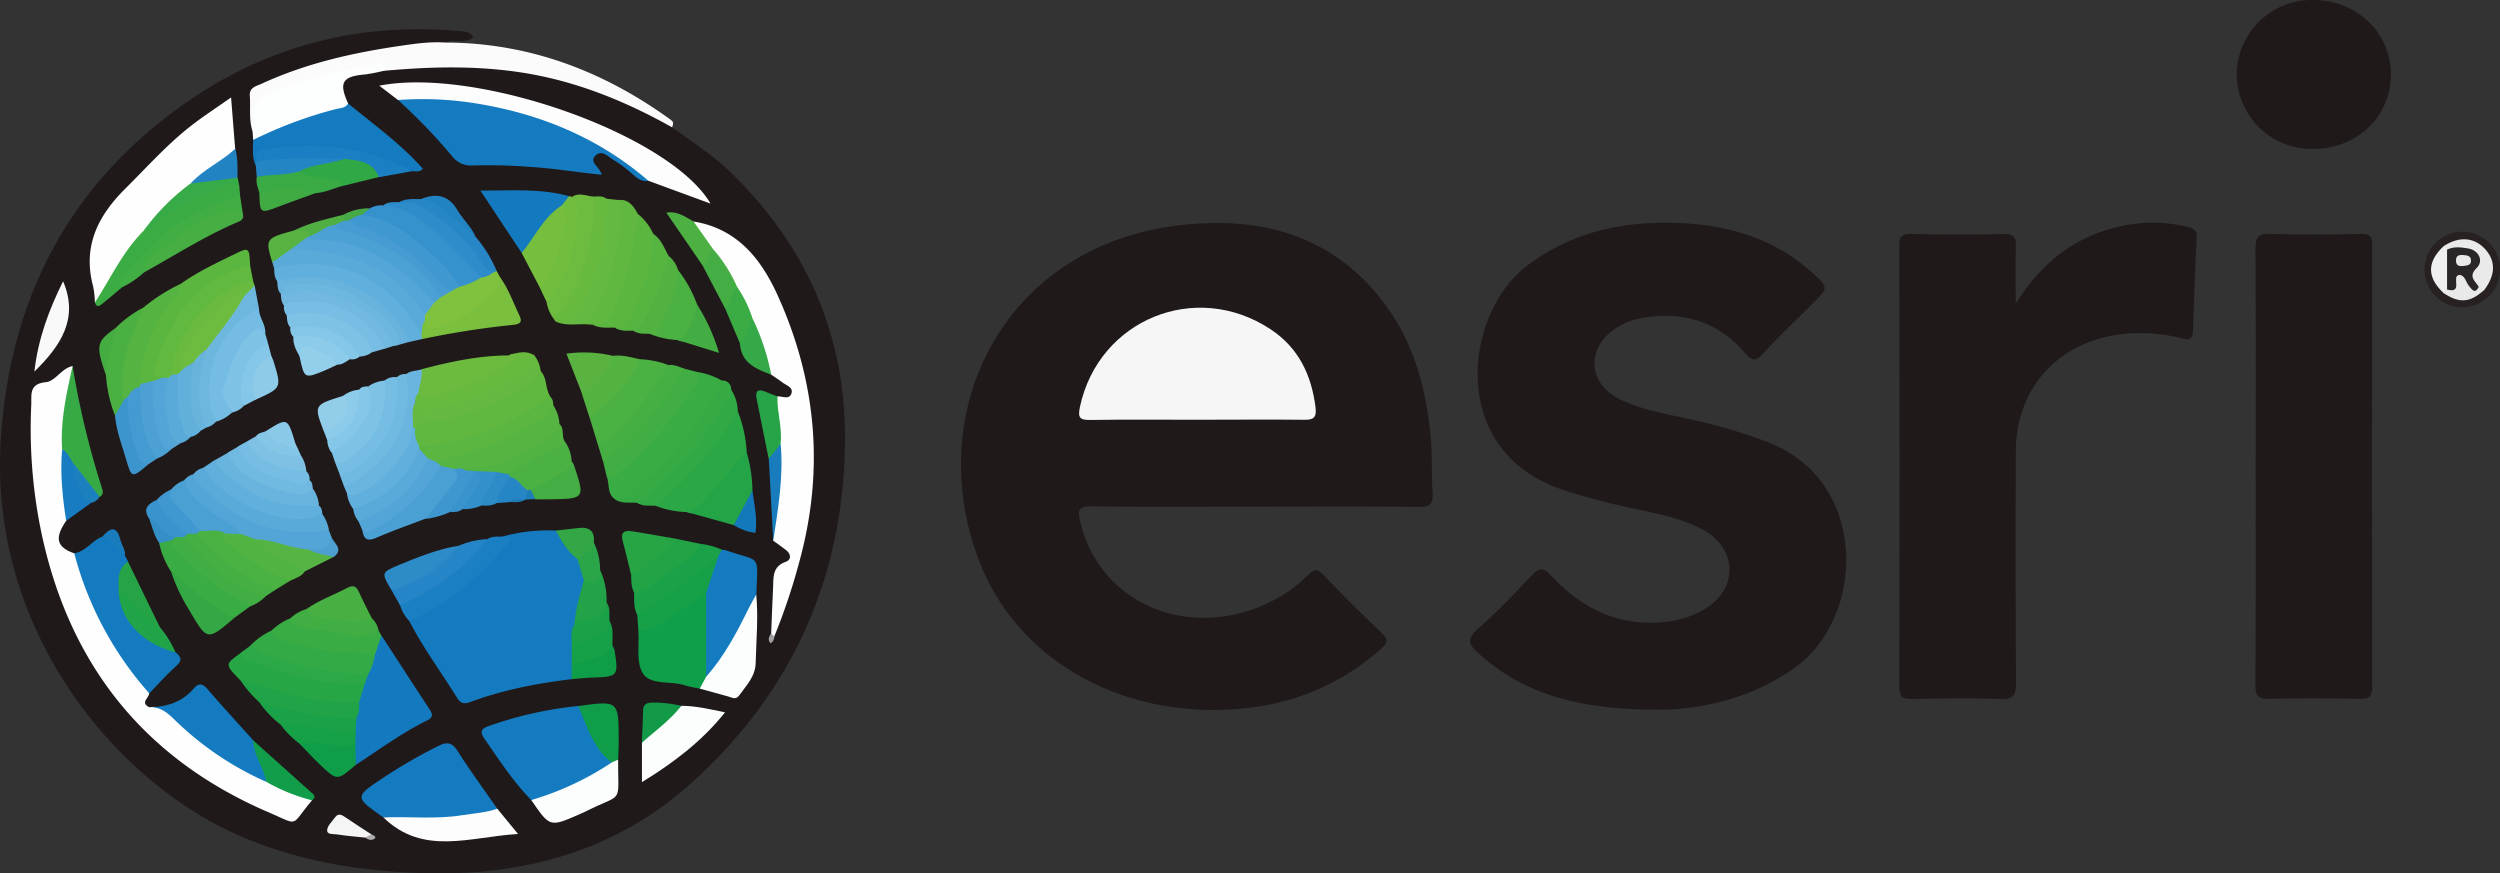 <svg xmlns="http://www.w3.org/2000/svg" viewBox="0 0 799.95 279.45"><rect x="0" y="0" width="799.95" height="279.45" fill="#333333" stroke="none"/><defs><style>.cls-1{fill:#1f191a;}.cls-2{fill:#fbfbfb;}.cls-3{fill:#272122;}.cls-4{fill:#147bc0;}.cls-5{fill:#fefefe;}.cls-6{fill:#fdfdfd;}.cls-7{fill:#147ac0;}.cls-8{fill:#0f9e49;}.cls-9{fill:#157bc0;}.cls-10{fill:#fdfefe;}.cls-11{fill:#3aac44;}.cls-12{fill:#60b840;}.cls-13{fill:#2ba746;}.cls-14{fill:#fcfdfd;}.cls-15{fill:#147abf;}.cls-16{fill:#27a646;}.cls-17{fill:#5bb640;}.cls-18{fill:#3bac44;}.cls-19{fill:#4ab142;}.cls-20{fill:#41ae44;}.cls-21{fill:#33aa45;}.cls-22{fill:#3692cc;}.cls-23{fill:#55b442;}.cls-24{fill:#52a5d6;}.cls-25{fill:#59aad9;}.cls-26{fill:#62b940;}.cls-27{fill:#1a7fc3;}.cls-28{fill:#61afdc;}.cls-29{fill:#6dbb3e;}.cls-30{fill:#23a446;}.cls-31{fill:#35aa45;}.cls-32{fill:#5ab641;}.cls-33{fill:#38aa45;}.cls-34{fill:#74bce3;}.cls-35{fill:#64b940;}.cls-36{fill:#7abf3d;}.cls-37{fill:#54b341;}.cls-38{fill:#65b940;}.cls-39{fill:#80c13d;}.cls-40{fill:#6dbb3f;}.cls-41{fill:#1b80c3;}.cls-42{fill:#31a945;}.cls-43{fill:#76be3e;}.cls-44{fill:#16a048;}.cls-45{fill:#4ba0d3;}.cls-46{fill:#1ba248;}.cls-47{fill:#68ba3f;}.cls-48{fill:#6ab5df;}.cls-49{fill:#46af43;}.cls-50{fill:#21a447;}.cls-51{fill:#0f9d49;}.cls-52{fill:#6db7df;}.cls-53{fill:#2585c6;}.cls-54{fill:#4ab143;}.cls-55{fill:#4bb042;}.cls-56{fill:#53b341;}.cls-57{fill:#4bb142;}.cls-58{fill:#2d8cc9;}.cls-59{fill:#46ae42;}.cls-60{fill:#48af42;}.cls-61{fill:#2da846;}.cls-62{fill:#21a346;}.cls-63{fill:#69b4df;}.cls-64{fill:#71bd3e;}.cls-65{fill:#70b9e1;}.cls-66{fill:#50b342;}.cls-67{fill:#76bde3;}.cls-68{fill:#56b441;}.cls-69{fill:#7ec2e6;}.cls-70{fill:#27a545;}.cls-71{fill:#33a844;}.cls-72{fill:#f9f9f9;}.cls-73{fill:#2d8bc8;}.cls-74{fill:#51b241;}.cls-75{fill:#4a9fd3;}.cls-76{fill:#77bde4;}.cls-77{fill:#31a846;}.cls-78{fill:#5ab340;}.cls-79{fill:#3aaa45;}.cls-80{fill:#71b9e1;}.cls-81{fill:#5aaad9;}.cls-82{fill:#68b3de;}.cls-83{fill:#119d4a;}.cls-84{fill:#69ba3f;}.cls-85{fill:#21a348;}.cls-86{fill:#6cb7e0;}.cls-87{fill:#27a448;}.cls-88{fill:#44ad43;}.cls-89{fill:#22a347;}.cls-90{fill:#449bd1;}.cls-91{fill:#37ab48;}.cls-92{fill:#2786c5;}.cls-93{fill:#56b444;}.cls-94{fill:#4ca0d4;}.cls-95{fill:#177cc1;}.cls-96{fill:#4db043;}.cls-97{fill:#44ae44;}.cls-98{fill:#61afdb;}.cls-99{fill:#3c95cc;}.cls-100{fill:#2485c4;}.cls-101{fill:#26a346;}.cls-102{fill:#109d48;}.cls-103{fill:#35a947;}.cls-104{fill:#129a49;}.cls-105{fill:#3bab44;}.cls-106{fill:#8dcbe8;}.cls-107{fill:#85c7e9;}.cls-108{fill:#43ac42;}.cls-109{fill:#33a745;}.cls-110{fill:#3f97cf;}.cls-111{fill:#7ec1e5;}.cls-112{fill:#2183c2;}.cls-113{fill:#85c7e8;}.cls-114{fill:#92ceea;}.cls-115{fill:#40ab43;}.cls-116{fill:#197cbd;}.cls-117{fill:#8ccbea;}.cls-118{fill:#93cfeb;}.cls-119{fill:#4098d0;}.cls-120{fill:#68b3dc;}.cls-121{fill:#58b342;}.cls-122{fill:#3993cc;}.cls-123{fill:#f5f5f5;}.cls-124{fill:#2aa548;}.cls-125{fill:#1479ba;}.cls-126{fill:#3390cb;}.cls-127{fill:#8ac9e7;}.cls-128{fill:#2585c5;}.cls-129{fill:#2283c3;}.cls-130{fill:#85c6e7;}.cls-131{fill:#2d8bc7;}.cls-132{fill:#1c80bf;}.cls-133{fill:#50ae42;}.cls-134{fill:#45ac42;}.cls-135{fill:#348fc7;}.cls-136{fill:#4c9fcf;}.cls-137{fill:#47a846;}.cls-138{fill:#1e7db7;}.cls-139{fill:#a3a0a1;}.cls-140{fill:#adabab;}.cls-141{fill:#f6f6f6;}.cls-142{fill:#eaeaea;}.cls-143{fill:#f0efef;}.cls-144{fill:#e9e9e9;}.cls-145{fill:#3f98d0;}.cls-146{fill:#53a6d7;}.cls-147{fill:#4ca1d4;}.cls-148{fill:#469cd2;}.cls-149{fill:#6ebc3f;}.cls-150{fill:#2a2526;}</style></defs><title>esri</title><g id="Layer_2" data-name="Layer 2"><g id="Layer_1-2" data-name="Layer 1"><path class="cls-1" d="M215.07,40.75c6.19,4.49,12.66,8.6,18.2,13.91,24.45,23.42,37.3,52.22,37.12,85.94-.23,43.65-16.75,80.85-49.27,110.05-23,20.7-51.24,29.14-81.89,28.79-21.9-.24-43.38-3.44-63.7-12.51C36.78,249.61-4.3,201.29.36,138.9c3.38-45.25,22.88-81,59.86-106.53C85.87,14.65,115,7.15,146.35,9.9c1.75.16,3.7-.05,5.18,1.91-2.65,2.46-6.17.44-8.88,1.83-1.29,1.72-3.22,1.48-5,1.6A169.79,169.79,0,0,0,90.52,25.43C80.93,29,80,31,82,41.54a18.19,18.19,0,0,1,.41,3.21c.16,2.62-.38,5.28.55,7.84a17.65,17.65,0,0,1,.44,3.83,51.14,51.14,0,0,0,.81,5.08c-.07,4.11,1.83,4.67,5.26,3.13a103.55,103.55,0,0,1,11.54-4c2.67-.55,5.19-1.63,7.86-2.2,4-1,7.9-2.14,11.92-3,3.43-.79,7-1.07,10.38-1.81.67-.28,3,.56.93-1.52-5.16-5.14-11-9.51-16.58-14.11-2.18-1.77-4.44-3.44-6-5.87-1.87-6.9-.31-9.36,6.48-9.73,2.32-.12,4.47-1,6.78-1,27.84-3.4,54.83-.68,80.43,11.5C207.48,34.94,211.89,37,215.07,40.75Z"/><path class="cls-1" d="M401.28,162.14c-17.33,0-34.67.13-52-.1-4.18,0-4.51,1.13-3.65,4.84,6,25.73,33.8,38.12,59.54,26.33a44.7,44.7,0,0,0,13.48-9.32c1.78-1.82,2.87-1.94,4.73,0q9.19,9.54,18.76,18.71c2.14,2,1.91,3.13-.2,5-14.89,13.17-32.35,19.23-52.09,19.56-34.54.57-64.58-17.45-76.27-47-19.2-48.63,8.06-103.58,67.32-108.43C403.64,69.8,424,75.17,439.58,92.9c12.05,13.7,16.85,30.35,18.32,48.13.45,5.47.1,11,.51,16.48.27,3.7-.82,4.77-4.63,4.72C436.28,162,418.78,162.14,401.28,162.14Z"/><path class="cls-1" d="M531.24,227.11c-24.95,0-43.13-4.42-58.22-18.12-3.06-2.77-3.88-4.43-.27-7.61,6.11-5.39,11.77-11.32,17.37-17.26,2.34-2.48,3.66-2.69,6.13,0,10.07,10.84,22.25,16.73,37.44,14.76a29.54,29.54,0,0,0,12.16-4.21c10.34-6.54,10-19-.67-25-8.13-4.52-17.32-5.69-26.2-7.75-6.49-1.51-12.9-3.17-19.21-5.31C463,144.15,468.51,100.31,488.6,85.05c12.64-9.61,27-13.5,42.45-13.75,18.1-.3,35.09,3.48,49,16.11,5.08,4.61,5,4.69.06,9.62-5.3,5.3-10.76,10.46-15.86,16-2.34,2.51-3.48,2.73-5.9-.08-8.81-10.23-20.15-13.57-33.3-11.11a21.9,21.9,0,0,0-8.67,3.65c-8.69,6.17-8.15,16.92,1.25,21.89,6.84,3.61,14.46,4.82,21.92,6.49a170.37,170.37,0,0,1,26.75,7.85c31.91,12.86,30.49,56,7.91,72C559.74,224,543.3,227,531.24,227.11Z"/><path class="cls-1" d="M645,97.16c7.31-11.6,16.76-20,29.9-23.82a47.94,47.94,0,0,1,25.16-.74c2.27.56,3,1.44,2.83,3.69q-.72,14.73-1.18,29.47c-.08,2.86-1.1,3.15-3.7,2.5a51.14,51.14,0,0,0-22.29-.86c-18.66,3.59-30.61,17.91-30.69,37q-.16,37,.06,74c0,4-.77,5.45-5.08,5.29-9.32-.36-18.67-.22-28,0-3.09.06-4.3-.57-4.29-4.05q.18-70.49,0-141c0-3.28,1.12-3.81,4-3.76,9.83.16,19.67.21,29.5,0,3.21-.07,3.92,1,3.81,4C644.85,84.88,645,91,645,97.16Z"/><path class="cls-1" d="M721.77,148.75c0-23,.08-45.95-.07-68.92,0-3.68.59-5.21,4.78-5,9.64.35,19.31.21,29,0,2.87,0,3.59.87,3.59,3.66q-.12,70.66,0,141.32c0,3.21-1,3.87-4,3.81-9.65-.17-19.31-.22-29,0-3.56.09-4.41-1-4.39-4.47C721.84,195.69,721.77,172.22,721.77,148.75Z"/><path class="cls-1" d="M765.05,23.8c0,13.46-10.79,23.82-24.89,23.87a24,24,0,0,1-24.45-23.78A24,24,0,0,1,740.06,0C754.13,0,765,10.4,765.05,23.8Z"/><path class="cls-2" d="M215.07,40.75c-15-8.42-30.76-14.81-47.87-17.5-14.72-2.31-29.47-1.95-44.23-.6-3.59-1.74-7.17,0-10.5.6-8.26,1.61-16.25,4.38-24.23,7.12-3.85,1.32-6.46,3.08-5.95,7.67a4,4,0,0,1-1.46,4c-1.27-3.7-.61-7.55-.9-11.33-.21-2.79,2.11-3.14,3.79-3.92,13.86-6.39,28.55-9.77,43.56-12,5.09-.75,10.19-1.54,15.37-1.17,26.25.1,49.6,8.8,70.8,23.87C215.61,39,215.63,39,215.07,40.75Z"/><path class="cls-3" d="M800,86.33a12.15,12.15,0,0,1-12.16,12,12.1,12.1,0,1,1,12.16-12Z"/><path class="cls-4" d="M182.91,217.32c-11.08,1.33-22,3.44-32.49,7.33-1.86.69-3.06.43-4.15-1.34-5.07-8.19-10.85-15.94-15.27-24.54,1.18-2.21,3.46-3,5.45-4.12a80,80,0,0,0,21.82-17.85c1.2-1.43,3.1-2.71,2.46-5.11a55.29,55.29,0,0,1,17.13-1.92c3.53,2.24,5.17,6.14,8,9,1.19,2.28,2.18,4.61,1.92,7.27-.64,4.64-2.08,9.11-2.75,13.75a26.58,26.58,0,0,0-.57,7.06c.11,1.91,0,3.82,0,5.74A6.15,6.15,0,0,1,182.91,217.32Z"/><path class="cls-5" d="M21.19,166.65c-3.81,5.46-3.08,8.44,2.52,10.38,1.65.87,2.09,2.53,2.56,4.11,4,13.23,10.7,25,19,35.93,1.09,1.43,2.42,2.8,2.46,4.79-.06,1.49-3,3,.1,4.46a10.63,10.63,0,0,1,9.4,3.31A96.22,96.22,0,0,0,85.42,249c4.51,2.95,10.35,3.22,14.41,7.1-7.08,8.33-3.73,8.18-13.83,3.85-40.26-17.28-64.28-47.89-73-90.68a163,163,0,0,1-3-39.68c.14-3.28-.8-6.76,4.67-7.3,3.1-.3,5-4.49,8.57-5.15.49,9.06-2.43,17.88-1.78,27,0,5.77-.11,11.55.59,17.29A9.2,9.2,0,0,1,21.19,166.65Z"/><path class="cls-5" d="M221.92,70.87c14,2.3,21.62,11.93,27,23.83,12.47,27.63,14.89,56.11,6.75,85.42a196.28,196.28,0,0,1-7.91,23.52c-.89.24-1.36.06-1-1,.2-4.81.37-9.62.61-14.43.16-3.34-.35-6.85,4-8.42,2-.7,1.74-2.59,0-3.89-1.33-1-2.67-2-4-2.92.33-10.38,1.37-20.74,1-31.15,0-3.31-.55-6.57-.88-9.86-.18-1.8-.16-3.66,1.23-5.13,1.62-.14,3.95,1.28,4.58-1.13.47-1.8-1.77-2.44-3-3.38s-2.37-1.65-3.56-2.47c-3.5-5.25-4.08-11.68-6.93-17.19a87.4,87.4,0,0,0-5-10.2C233,88,230,84.2,227.29,80.19,225.75,76.94,221.73,75.12,221.92,70.87Z"/><path class="cls-4" d="M207.48,57.85c-2.49.45-4-1.24-5.62-2.61a38,38,0,0,0-5.21-3.84c-1.88-1.07-3.94-3.72-6.11-1.61s1.34,3.55,2,6.12c-7.61-.72-14.86-2-22.17-2.45a175.69,175.69,0,0,0-18.91-.52,7.58,7.58,0,0,1-6.83-3A181.29,181.29,0,0,0,127.36,32c1.25-1.78,3.19-1.59,5-1.63,26-.57,49.5,6.91,70.64,21.92C204.94,53.67,207.39,54.87,207.48,57.85Z"/><path class="cls-5" d="M30.37,96.8a31.11,31.11,0,0,0-.53-5C26.37,79,31.18,69.19,40.18,60.27,47.14,53.37,53.67,46,61.46,40c3.78-2.92,7.8-5.53,12.48-8.82.48,6,.89,11.21,1.3,16.38.22,2.28-1.57,3-3,4-3.66,2.48-7.18,5.15-10.59,8-5.84,4.17-10.44,9.57-15,15A111.54,111.54,0,0,0,34.06,93.32C33.26,94.88,32.66,96.77,30.37,96.8Z"/><path class="cls-4" d="M170,256c-5.83-5.92-10.3-12.87-15-19.64-1.77-2.53-.65-3.35,1.67-4.14a122.65,122.65,0,0,1,28.45-6.33,4.33,4.33,0,0,1,2.25,2.5c2.17,5.71,5.74,10.63,9,15.75-4.1,5.2-10.2,7.14-16,9.46C177,254.94,173.93,257.54,170,256Z"/><path class="cls-4" d="M122.66,261.55c-9.24-6.52-9.25-6.53-.14-12.61a165.1,165.1,0,0,1,17.73-10.24c2.7-1.35,4.35-1.22,6.14,1.56,4,6.3,8.45,12.35,12.72,18.51-.73,1.79-2.36,2.27-4,2.54a124.65,124.65,0,0,1-25.81,2C126.89,263.22,125.08,261.31,122.66,261.55Z"/><path class="cls-6" d="M207.48,57.85c-16.36-14.12-35.55-21.82-56.71-25A107.82,107.82,0,0,0,127.36,32l-6-4.58c31.25-6.13,93,15.57,106,37.73Z"/><path class="cls-4" d="M47.76,221.86a108.93,108.93,0,0,1-24-44.83c3.73-.55,5.69-4.11,9-5.33,4.78-.78,5,3.81,7.23,6.09l1,1.9c-.93,2.91-1.89,5.82-1.6,8.95-.1,6.61,3.45,11.14,8.49,14.79,2.66,1.93,5.9,3,8.32,5.31,1.72,1.35,2.2,2.53.24,4.32C53.35,215.82,50.62,218.91,47.76,221.86Z"/><path class="cls-7" d="M122.08,203.37c5.15,7.92,10.27,15.86,15.47,23.75,1.07,1.63.86,2.54-.91,3.41-8.07,4-15.29,9.32-22.79,14.21-1.78-1.92-1.27-4.3-1.34-6.56a26,26,0,0,1,0-4.14,23.92,23.92,0,0,1,.23-4,50.79,50.79,0,0,0,.92-5.19,36.57,36.57,0,0,1,1.85-6.34,34.12,34.12,0,0,1,1.28-3.36,49.45,49.45,0,0,0,2.1-6.07C119.76,207.08,119.92,204.67,122.08,203.37Z"/><path class="cls-8" d="M223.89,220.35c-1.62-.36-3.28-.58-4.85-1.09-4.51-1.47-10.87.1-13.34-3.83-2.19-3.48-1.1-9-1.46-13.64,6.23-3.11,11.87-7.18,17.74-10.87,1.47-.92,3.34-2.89,5,0,1.19,8.2.59,16.41.32,24.62A5.83,5.83,0,0,1,223.89,220.35Z"/><path class="cls-9" d="M111.4,33.11C119.56,39.82,128.21,46,135.32,54c-1.14,1.21-2.31.76-3.39.77-8.21-1.79-16-5.29-24.46-6a113.34,113.34,0,0,0-18.33-.13c-2.39.18-5.09.35-6.14,3.29A3,3,0,0,1,81.86,53c-1.26-2.63-.9-5.42-.85-8.18.52-.84.94-1.84,1.86-2.28C92,38.21,101.22,34.18,111.4,33.11Z"/><path class="cls-4" d="M225.94,216.58l0-26.78c-1.05-4.48,1.34-8.07,3-11.85a5.63,5.63,0,0,1,2.07-2,3.53,3.53,0,0,1,1,.05c11.65,4.06,10.44.78,10,14.26-2.16,9.19-7.4,16.78-12.7,24.32C228.53,215.61,227.92,217.35,225.94,216.58Z"/><path class="cls-4" d="M85.24,250.19A99,99,0,0,1,55.46,229.9c-2.25-2.16-4.45-3.73-7.61-3.58,5.5-.16,10.43-1.62,14.13-6,1.49-1.77,2.78-1.71,4.4.18C71.14,226,76.1,231.41,81,236.85,83.11,241.07,86.4,244.92,85.24,250.19Z"/><path class="cls-10" d="M111.4,33.11c-.89,1.51-2.48,1.44-3.91,1.79A135.87,135.87,0,0,0,81,44.78L80.83,42c.46-10.84.56-10.58,11.11-14.47,8.91-3.28,18.12-5,27.39-6.57,1-.17,4-2.29,3.64,1.65a53.46,53.46,0,0,1-6.2,1.22C109.52,24.45,108.33,26.42,111.4,33.11Z"/><path class="cls-11" d="M223,119a23.53,23.53,0,0,1,8,2.79c1.53,2.33-.1,4.17-1.16,5.9a116.18,116.18,0,0,1-27.51,31c-1.6,1.26-3.34,2.19-5.46,1.13-2.59-1.7-1.82-4.68-2.64-7.05a119.29,119.29,0,0,0,21.47-22A59.93,59.93,0,0,0,223,119Z"/><path class="cls-12" d="M173,118.72c2.1,2.27,1.47,5.57,3,8-.28,1.62-1.46,2.54-2.68,3.42-10.87,7.88-23.12,12.07-36.36,13.63a5.14,5.14,0,0,1-3.36-.61c-2-1.65-2.17-3.78-1.67-6.1.86-2.4,3-3,5.13-3.39,12.25-2.24,23.87-5.93,33.63-14.1A3.85,3.85,0,0,1,173,118.72Z"/><path class="cls-13" d="M236.07,131.59a41.84,41.84,0,0,1,2.87,13.2c-3.79,6.87-9.17,12.45-14.7,17.87-1.15,1.13-2.6,2.14-4.43,1.19a29,29,0,0,1-10-2c.18-1.63,1.36-2.65,2.43-3.66A134.69,134.69,0,0,0,233,134,4.45,4.45,0,0,1,236.07,131.59Z"/><path class="cls-14" d="M218,225.85c4.5,0,8.83,1,14,2.09-7.53,9.4-16.56,16.17-26.59,22.32V237.67C208.21,232.24,213.27,229.22,218,225.85Z"/><path class="cls-15" d="M166.92,80.93,153.73,61c10,0,19.26-.77,28.38,1.79.45,1.68-.77,2.63-1.63,3.74-3.66,3.56-7.25,7.16-10,11.56C169.73,79.39,169.05,81.18,166.92,80.93Z"/><path class="cls-14" d="M225.94,216.58c5.82-6.6,9.88-14.28,13.71-22.1.72-1.45,1.55-2.84,2.33-4.25.7,7.29,0,14.57-.18,21.86-.08,4.39-3,7.22-5.27,10.43-1.1,1.53-2.31.67-3.54.33l-9.09-2.5C224.57,219.09,225.25,217.83,225.94,216.58Z"/><path class="cls-16" d="M116.72,218.79l-1.86,6c-2.57,2.18-5.7,1.75-8.55,1.37-10.17-1.36-20.3-3-29.32-8.38-5.11-5.18-5.11-5.18,0-8.82,9.56,3.28,19.07,6.69,29.17,8.09C109.67,217.54,113.53,216.21,116.72,218.79Z"/><path class="cls-6" d="M122.66,261.55c8.41-.33,16.84.66,25.23-.7,3.76-.61,7.59-.78,11.22-2.09,2,2.41,3.95,4.82,6.65,8.1C150.37,267.75,135.48,274,122.66,261.55Z"/><path class="cls-14" d="M170,256A94.45,94.45,0,0,0,195.71,244c.41-.94.95-1.6,2.08-.91-.07,14.48,1.85,10.49-10,16.37-.89.44-1.8.84-2.71,1.24C175.93,264.66,175.93,264.66,170,256Z"/><path class="cls-17" d="M57.94,90.76c5.29-3.77,11.14-6.54,17-9.38,4.76-2.33,4.78-2.28,5.09,3.41-1.42,1.78-3.57,2.32-5.51,3.22-11.92,5.56-18.83,15.27-22.77,27.45a6.36,6.36,0,0,0,.5,5.71c-.45,1.47-1.72,1.69-3,2-1.53.21-3.1.84-4.57-.23-1.8-2.85-.9-5.75-.16-8.65A53.1,53.1,0,0,1,57.94,90.76Z"/><path class="cls-18" d="M30.37,96.8C35.42,89,39.3,80.47,46,73.79A59.34,59.34,0,0,1,70.59,58.73c2-.64,4.47-2.16,6,1l.25,3.09c-1.38,1.88-3.54,2.33-5.55,3.07a64.07,64.07,0,0,0-32.17,26c-2.08,1.73-4.12,3.5-6.24,5.17C32.08,97.7,31,98.72,30.37,96.8Z"/><path class="cls-19" d="M191.16,141.78c-.8-2.63-1.61-5.26-2.41-7.9,1.32-3.56,4.49-5.56,7-8.09,3.36-3.38,5.41-7.84,9.19-10.84a29.5,29.5,0,0,1,9,1.88c.77,1.64-.18,2.88-1,4.1-4.64,6.87-9.56,13.53-15.85,19C195.43,141.39,193.91,143.7,191.16,141.78Z"/><path class="cls-20" d="M223,119c1.86,3.33-1.14,5.4-2.53,7.33-6.62,9.19-13.61,18.14-22.68,25.18a5.12,5.12,0,0,1-3.59,1.29c-.4-1.67-.79-3.34-1.19-5,.58-2.23,2.2-3.72,3.86-5.08a86.8,86.8,0,0,0,18.45-21.48,7.51,7.51,0,0,1,3.61-3.28Z"/><path class="cls-21" d="M119.89,209.78a16.38,16.38,0,0,1-2.08,6c-4.61,2.76-9.4.53-14,.15-7.23-.6-14.09-3.27-20.88-5.86-1.45-.55-3.23-1.12-3-3.32a22.8,22.8,0,0,1,7-5c8.8,3.24,17.77,5.63,27.25,5.66C116.35,207.39,118.55,207.64,119.89,209.78Z"/><path class="cls-22" d="M118.25,66.73a7.09,7.09,0,0,1,4.4-1,8.85,8.85,0,0,1,7.2.73c10.06,5.39,18.51,12.6,24.42,22.53-1.48,3-4.15,3.44-7.07,3.44-3.28-2.3-5.57-5.61-8.34-8.43-5.67-5.76-11.93-10.47-19.65-13.11a7,7,0,0,1-3.41-2C115.5,66.91,117.52,67.55,118.25,66.73Z"/><path class="cls-23" d="M177,129.61a12,12,0,0,1,2,6c.92,2.53-.48,4.27-2.33,5.43-8.7,5.49-17.49,10.85-28.41,10.19-1.07,0-2.14,0-3.21,0a8.1,8.1,0,0,1-4.53-1.47,2.1,2.1,0,0,1-.82-2.07c1.35-2.27,3.76-2.65,6-3.14A79.66,79.66,0,0,0,177,129.61Z"/><path class="cls-24" d="M58.92,153.71a5.55,5.55,0,0,1,3-2c4.16,3,7.28,7.14,11.68,10a45.74,45.74,0,0,0,27.4,7.19,6.24,6.24,0,0,1,4.26.84l.76,1.94c.33,4.59-.24,5.07-6.6,5.59-5.88,0-11.25-2.65-17-3.31-2-.58-4.15-.72-5.92-2-3.85-3.63-8.82-5.8-12.65-9.42C61.36,160.14,57.9,158.12,58.92,153.71Z"/><path class="cls-25" d="M87.71,85.89l-.59-2c1-3,3.43-4.32,6.19-5.25,18.09-.06,33.61,5,43.43,21.61a6,6,0,0,1,.09,2.38c-.44,1.49-.55,3.12-1.8,4.27-1.88.19-2.55-1.33-3.34-2.52C122.2,90.27,109,84.31,92.08,86.21,90.63,86.38,89.11,86.69,87.71,85.89Z"/><path class="cls-26" d="M52.05,120.83c-4.65-.14-2.17-3.74-1.78-5C55,100.67,63.76,89.09,80,84.79c.32,1.66.63,3.33,1,5a6.25,6.25,0,0,1-2.41,1.72c-12.45,5.54-19.91,15.09-22.71,28.36a2.85,2.85,0,0,1-1.62,1.52A2.22,2.22,0,0,1,52.05,120.83Z"/><path class="cls-27" d="M160.73,171.69c.88.47,3.93-.77,1.65,2.17A81.39,81.39,0,0,1,131,198.77a12.85,12.85,0,0,1-2.95-5c3-4,7.87-5.33,11.78-8,5.74-4,10.45-9.13,16.06-13.21C157.38,171.51,159.08,171.72,160.73,171.69Z"/><path class="cls-28" d="M87.71,85.89c16.36-3.89,31.21.39,42.06,13.61,1.86,2.28,3.36,4.85,5,7.29a1.07,1.07,0,0,1,.16,1.73l-5,1.14c-8-14.33-20.19-20.73-36.5-19.48-1.59.12-3.26.91-4.78-.3C87.73,88.71,87.84,87.27,87.71,85.89Z"/><path class="cls-29" d="M134.86,118.16c9.15-2.42,18.38-4.4,27.92-4.43,1.08-.48,2.36-1,3.06.27.58,1-.43,1.88-1.19,2.46a56.74,56.74,0,0,1-27.13,11.43c-1.67.22-3.33-.06-4.27-1.82C132.45,123.16,133.3,120.59,134.86,118.16Z"/><path class="cls-30" d="M219.81,163.85c4.55-1.5,6.89-5.53,9.93-8.72,3.18-3.34,5.35-7.58,9.2-10.34a46.24,46.24,0,0,1,1.83,12.15c-1.31,4.06-1.81,8.56-6,11.07Z"/><path class="cls-17" d="M204.09,68.45A16.88,16.88,0,0,1,209,74.79a8.32,8.32,0,0,1,1.19,5.74,63.54,63.54,0,0,1-7.3,21.58c-1.32,2.38-3.09,4-6.06,2.74-2.4-.09-4.87.32-7.11-.93C198.54,97,199,86.44,201.4,76.75,202.11,73.91,201.62,70.71,204.09,68.45Z"/><path class="cls-31" d="M196.83,159.83c4.35.35,6.28-3.52,8.85-5.69a108.69,108.69,0,0,0,23.92-28.69,23.75,23.75,0,0,0,1.36-3.68,2.74,2.74,0,0,1,3,3c1.17,2.26.07,4.09-1.05,6-6.4,10.75-14.82,19.81-23.89,28.3-1.41,1.32-2.87,2.87-5.18,1.82C201.49,160.69,199,161.23,196.83,159.83Z"/><path class="cls-32" d="M177,129.61c-1.14,5.09-6.18,5.56-9.58,7.84-8.38,5.62-18.39,7.19-27.72,10.44-1.18.85-2.15.22-3.13-.42a9.58,9.58,0,0,1-3-3.62,1.06,1.06,0,0,1,.59-1.07,80.5,80.5,0,0,0,41.79-16A3.35,3.35,0,0,1,177,129.61Z"/><path class="cls-33" d="M19.88,143.74c-.6-9.09,1.4-17.85,3.35-26.61A271.18,271.18,0,0,0,32.57,156c.38,1.15.66,2.26-.71,3-3.42-.19-3.85-3.52-5.63-5.42-1.43-1.54-2.51-3.37-3.84-5C21,147.2,21.12,145.13,19.88,143.74Z"/><path class="cls-34" d="M74.26,132a12.49,12.49,0,0,1-5.12,2.92c-2.51.32-2.45-1.81-2.88-3.22-3.18-10.33,2.94-26.52,12.08-32.12,1.38-.84,2.78-2,4.54-.76,0,2.84,2.28,5.08,2,8-3.92.44-6,3.2-7.73,6.28C73.83,119,72.38,125.23,74.26,132Z"/><path class="cls-35" d="M194,63.58,198,64c3.56,3.78,1.62,8.26,1.32,12.39-.63,8.4-3.74,16.12-7.5,23.59a9,9,0,0,1-3.82,3.81c-3.42-.2-6.93.59-10.24-.91,5.24-2.18,7.22-7,9.37-11.63a65.47,65.47,0,0,0,5.41-22.11C192.66,67.2,192.25,65.09,194,63.58Z"/><path class="cls-36" d="M135,108.52c-.05-.58-.11-1.15-.16-1.73.39-1.35-.05-2.93,1.13-4.06,2.48,1.39,4.79.56,7.16-.44A40.55,40.55,0,0,0,160,88.69c2.67,3.66,4.15,7.92,6.09,12,1.18,2.43.42,3-2.09,3.28A273.87,273.87,0,0,0,135,108.52Z"/><path class="cls-12" d="M188,103.78A71,71,0,0,0,198.59,70.3c.15-2.08-.41-4.21-.64-6.31,3.33-.29,4.77,2,6.14,4.46a103.51,103.51,0,0,1-6.56,27.9c-1.41,3.5-2.53,7.88-7.86,7.57Z"/><path class="cls-37" d="M57.94,90.76c-.8,4.81-5.12,7.45-7.13,11.58-3.2,6.53-6.25,13-5.83,20.53a1.07,1.07,0,0,1,.08,1.24,37.43,37.43,0,0,1-4.21,3.63,1.82,1.82,0,0,1-2.15-.12c-1.53-2.05-1.36-4.45-1.1-6.72.9-8.15,2.5-16.08,8.26-22.46A56.31,56.31,0,0,1,57.94,90.76Z"/><path class="cls-25" d="M105.26,169.68c-16,2.44-29.51-2.49-40.81-13.9-1.16-1.16-2.53-2.21-2.53-4.09a5.23,5.23,0,0,1,3-1.95,6.46,6.46,0,0,1,3.71,2.3c8.8,9,19.32,13.53,32.05,12.29a20.29,20.29,0,0,1,2.46.14A12.57,12.57,0,0,1,105.26,169.68Z"/><path class="cls-38" d="M173,118.72a38.23,38.23,0,0,1-16.23,10.9c-6.34,2.24-12.62,4.89-19.5,5.36a5.62,5.62,0,0,0-4.39,2,1.28,1.28,0,0,1-1.47-.53c-1.05-2.72-1.52-5.38.73-7.79,14.06,1.44,25.46-4.69,36.14-12.78.92-.7,1.55-1.76,2.7-2.17A10,10,0,0,1,173,118.72Z"/><path class="cls-11" d="M119.89,209.78c-7.38-1.66-15.22-.43-22.35-3.17-3.6-1.38-8.51-.21-10.61-4.89a19.18,19.18,0,0,1,6-3.9,70.13,70.13,0,0,0,28.11,3.78l1,1.77Z"/><path class="cls-39" d="M160,88.69c.36,3.17-2.14,4.63-3.93,6.46a37.71,37.71,0,0,1-17.3,9.91c-2.57.72-2.86-.38-2.83-2.33,0-.65,0-1.3,0-1.94a7.91,7.91,0,0,1,2.34-4.49,15.59,15.59,0,0,1,2.42-2.09c1.24-.74,2.56-1.32,3.85-2a4.74,4.74,0,0,1,2.4-.44,22.56,22.56,0,0,0,7-3,5.88,5.88,0,0,1,3.86-2.43,1.31,1.31,0,0,1,1.17.47Z"/><path class="cls-40" d="M177,101.77a12.06,12.06,0,0,1-2.08-5c2.47-6,5.79-11.55,7.13-18,1.09-5.26,1.81-10.45,1-15.78,2.29-1.53,4.62-.23,6.93-.09,1.9,2.08,1.55,4.65,1.33,7.07a65.57,65.57,0,0,1-8.71,27.62C181.32,99.71,180.11,102,177,101.77Z"/><path class="cls-11" d="M54.71,182.85a26.63,26.63,0,0,1-3.76-9,3.19,3.19,0,0,1,3.91-1.5c7,7.26,14.13,14.31,23.18,19a3.74,3.74,0,0,1,2.17,2.56l-5.29,3.83C67.27,196.44,62.31,191,57.16,186,56.24,185,55.8,183.67,54.71,182.85Z"/><path class="cls-41" d="M82.06,51.81c0-1.79-.55-3.65,2.27-4,16.55-2.29,32.6-1.32,47.6,6.95l-10.7,1.94c-3.79-2.6-7.73-4.8-12.58-4.44-7.31,0-14.6-.06-21.88.55C85.1,52.91,83.44,53.07,82.06,51.81Z"/><path class="cls-42" d="M203.85,160.83a7,7,0,0,0,2.26-.85c10.51-9.6,20-20.06,27.28-32.38a9,9,0,0,0,.58-2.86,12.75,12.75,0,0,1,2.1,6.85,126,126,0,0,1-26.22,30.26C207.82,161.7,205.68,162.16,203.85,160.83Z"/><path class="cls-43" d="M166.92,80.93c4.26-5.11,7-11.5,12.9-15.23,2.52,0,2.42,2,2.34,3.51a50.47,50.47,0,0,1-5.64,20.38c-.73,1.42-1.73,2.92-3.84,2.33Z"/><path class="cls-44" d="M229.92,177.79l-4,12c-4.63,3.11-9.22,6.28-13.9,9.3-2.34,1.52-4.75,3-7.76,2.69-.11-1.66-.23-3.32-.34-5,.23-.43.31-1.05.67-1.32,8.06-6,16.07-12.16,24.41-17.84C229.22,177.48,229.61,177.64,229.92,177.79Z"/><path class="cls-45" d="M140.9,149l4.14,1c3.34.55,2.32,2.68,1.37,4.38-2.6,4.61-5.78,8.77-10.38,11.63-5.23,2-10.52,3.86-15.66,6.08-2.81,1.22-4,.47-4.38-2.35a55.22,55.22,0,0,0,22.26-18.65A4.44,4.44,0,0,1,140.9,149Z"/><path class="cls-46" d="M229.92,177.79a230.73,230.73,0,0,1-26,19c-1.15-2.22-1-4.63-1-7,6.8-5.54,14.11-10.41,21-15.78a22.15,22.15,0,0,1,7.05,1.9Z"/><path class="cls-47" d="M171,113.7c-.38,3.3-3.2,4.39-5.42,6-8.05,5.88-17.2,9.1-26.89,10.85-1.94.35-4.8,1.59-5.75-1.89-.81-1.38-1.08-2.58,1-3,2.82,2.66,5.83.41,8.42-.18a56.11,56.11,0,0,0,21.29-10c.45-.34,1.92-.44,1-1.56-.29-.37-1.24-.2-1.9-.28C165.51,112.87,168.24,112,171,113.7Z"/><path class="cls-48" d="M133.93,125.73a3.13,3.13,0,0,0-1,3c-1.65,2.48-.45,5.28-.87,7.89a9.06,9.06,0,0,1-1.08,7.61A36.23,36.23,0,0,1,117,158.12c-2,1.11-4.2,2.61-6-.33l-.87-2c.69-2.33,2.8-3.21,4.58-4.38,10.24-6.73,14.75-16.34,14.44-28.41,0-1.2-.09-2.33.79-3.28,1.44-1.17,3.28-1,4.94-1.52C135.32,120.78,134.08,123.19,133.93,125.73Z"/><path class="cls-49" d="M218.92,117.93a123.29,123.29,0,0,1-14.52,19.52c-3.47,3.87-7.76,6.71-11.4,10.32-.61-2-1.23-4-1.84-6,5.8-1,8.4-6.13,11.84-9.82,4.21-4.52,7.34-10,10.94-15.13C215.73,116.59,217.29,117.4,218.92,117.93Z"/><path class="cls-50" d="M77,217.78c7,.79,13.15,4.24,20.09,5.42a95.9,95.9,0,0,0,17.78,1.59,8.64,8.64,0,0,1-.84,5,4.35,4.35,0,0,1-2.66,1.27c-9.81-.42-19.59-1-28.32-6.3A35.92,35.92,0,0,1,77,217.78Z"/><path class="cls-28" d="M103.15,164.47c-5.9,2.72-11.93,1.65-17.65-.12a39.75,39.75,0,0,1-20.57-14.61l4-2.67c2.09.83,3.31,2.71,4.93,4.11,6.61,5.72,14.14,9.15,23,9.23,1.82,0,3.67,0,5.15,1.34C103,162.43,103,163.47,103.15,164.47Z"/><path class="cls-47" d="M177,101.77c7.42-6.71,9.71-15.89,11.83-25.07A45.13,45.13,0,0,0,190,62.92c1.4-.09,2.82-.28,4.05.66a66.2,66.2,0,0,1-8.66,34.52c-1.74,3.13-3.68,5.4-7.62,4.77Z"/><path class="cls-51" d="M197.79,243.06l-2.08.91c-6-4.59-7.89-11.57-10.64-18.05,12.89-1.8,12.9-1.8,12.9,11.2C198,239.1,197.86,241.08,197.79,243.06Z"/><path class="cls-52" d="M82.88,98.79c-13,5.73-19.84,23.73-13.74,36.1A5.63,5.63,0,0,1,66,136.8c-2.7-.19-3-2.49-3.15-4.26-.49-6.7-1.24-13.47,1.59-19.92,3.67-6.41,8.78-11.83,12.63-18.13,1.34-1.2,2-3.43,4.43-3.08Z"/><path class="cls-53" d="M155.89,172.52c-7.22,9.77-17.09,16.08-27.84,21.24l-2.82-5a193.62,193.62,0,0,0,21.68-14.18A25.49,25.49,0,0,1,155.89,172.52Z"/><path class="cls-20" d="M39.13,91.9c-1.83-1.32-.35-2.2.4-3.21,9.55-12.81,21.69-21.86,37.32-25.9.31,2,.61,4,.92,5.93a21.76,21.76,0,0,0-11.83,3A72.32,72.32,0,0,0,46.08,87.17,30.16,30.16,0,0,1,39.13,91.9Z"/><path class="cls-54" d="M92.92,185.78l-4.89,3c-2.31,1.17-4.2-.16-6.09-1.11a67.46,67.46,0,0,1-16.79-12.42c-1.28-1.25-2.75-2.52-2.49-4.65A3.37,3.37,0,0,1,64.3,169c2.6-.74,5.17-1.05,7.59.59,1.69,4.51,5.93,6.33,9.47,8.89C85.07,181.14,89.62,182.48,92.92,185.78Z"/><path class="cls-55" d="M45.86,98.44C42.35,106.62,38.69,114.76,39,124c0,1.31-.21,2.67.71,3.82,1,2.84-.75,4.12-2.9,5.19a43,43,0,0,1-2.9-13c-.81-5.42-.23-10.56,3.13-15.11A35.27,35.27,0,0,1,45.86,98.44Z"/><path class="cls-56" d="M204.94,115c-3.67,7.79-9.69,13.57-16.19,18.93l-2.61-8.06a58.54,58.54,0,0,0,9.81-12C199,113.47,202,114.35,204.94,115Z"/><path class="cls-57" d="M181,141.63a12.33,12.33,0,0,1,1.93,6.11c1.12,2.25-.45,3.4-2,4.37-3.33,2.13-6.61,4.37-10.46,5.49a4.73,4.73,0,0,1-1.5.05c-2.71-.8-4.54-2.8-6.39-4.78a2.47,2.47,0,0,1,0-1.45C167.68,146.07,174.16,143.47,181,141.63Z"/><path class="cls-58" d="M158.18,86.9a7.29,7.29,0,0,1-4.24,1.89c-3.89-4.06-7.52-8.41-11.73-12.11-5.7-5-11.43-10.21-19.56-11,1.54-1.14,3.34-1,5.1-1,4.16-1.22,7.65.09,11.16,2.4C146.81,72.31,152.87,79.22,158.18,86.9Z"/><path class="cls-59" d="M46.08,87.17C46.83,81.64,52,80,55.46,77A46.7,46.7,0,0,1,73.14,67.5c2.1-.59,3.43-.51,4.63,1.22.22,1.22-.46,1.82-1.48,2.24C65.72,75.43,56.08,81.64,46.08,87.17Z"/><path class="cls-57" d="M216.87,108.82a27.71,27.71,0,0,1-9-2c3.44-4.29,5.24-9.35,6.78-14.53.6-2,.56-4.27,2.41-5.74a39.17,39.17,0,0,1,6,10.92c1.15,3.86-.75,7-2.62,10C219.7,108.72,218.62,109.84,216.87,108.82Z"/><path class="cls-60" d="M98,194.91c4.05-2.86,8.73-4.5,13.08-6.78,1.87-1,2.93-.64,3.79,1.32,1.25,2.84,2.72,5.59,4.1,8.38,0,.16,0,.4,0,.48-3.8,3.53-18.54,2.12-21.21-2C97.37,195.79,97.77,195.35,98,194.91Z"/><path class="cls-61" d="M79.93,206.75c8,4.48,16.72,6.6,25.65,8,4,.62,8.15.71,12.23,1l-1.09,3c-13.11.58-25.41-2.76-37.38-7.73-1.08-.45-2.26-.62-2.37-2.1Z"/><path class="cls-62" d="M224,174c-2.67,5.17-8,7.42-12.29,10.68-2.6,2-5,4.87-8.75,5.1-1-1.88-1-3.93-1-6,1.77-3.19,5.23-4.4,7.83-6.62,1.76-1.5,3.66-2.8,4.26-5.21Z"/><path class="cls-63" d="M102.07,161.75c-12.12,1-22.49-2.71-31-11.4-.93-.94-2-1.79-2-3.28l4-2.29c3.49,2.18,5.66,5.9,9.5,7.78a37.46,37.46,0,0,0,17.67,3.95A10.77,10.77,0,0,1,102.07,161.75Z"/><path class="cls-64" d="M172.68,91.92c5.08-4.46,5.82-10.88,7.1-16.86.62-2.92,2.88-6.26,0-9.36l2.29-2.9A2.06,2.06,0,0,1,183,63,4.38,4.38,0,0,1,185,67.22c-.89,10.7-2.18,21.24-10,29.57C174.19,95.17,173.43,93.55,172.68,91.92Z"/><path class="cls-65" d="M129.92,119.68c2.86,15.74-5.49,29.11-19.81,36.07l-1.42-3.88c.9-1.72,2.71-2.33,4.18-3.35,8-5.49,12.62-12.82,12.7-22.71,0-1.81,0-3.66,1.38-5.1A4,4,0,0,1,129.92,119.68Z"/><path class="cls-66" d="M92.92,185.78c-7.67-2.46-13.93-7.34-20.33-12-1-.73-2.27-1.8-.45-3.12,1.65-1.41,3.23-.88,4.8.16l5,1.76c4.14,1.91,7.48,5.31,12.13,6.32,1.9.41,2.95,2,3.55,3.83C96.53,184.46,94.63,185,92.92,185.78Z"/><path class="cls-67" d="M127,120.71c1,12.39-3,22.4-13.74,29.27a10,10,0,0,1-4.52,1.89c-.53-1.35-1.06-2.71-1.58-4.06,9-5,14.83-12,14.6-22.88A4.05,4.05,0,0,1,123,121.8,5,5,0,0,1,127,120.71Z"/><path class="cls-20" d="M80.21,193.94a77.85,77.85,0,0,1-23-17.37c-1-1.08-2.25-2-2.28-3.66a2.16,2.16,0,0,1,1.25-1.74,3.88,3.88,0,0,1,2.9,0A123.39,123.39,0,0,0,85,190.79,12.29,12.29,0,0,1,80.21,193.94Z"/><path class="cls-68" d="M196.78,104.85a4.25,4.25,0,0,0,4.38-2.45c4.42-8.7,7.91-17.64,7.79-27.61,2.65,1.67,3.55,4.57,5,7.08-.3,8.78-3.56,16.5-8.51,23.6a1.83,1.83,0,0,1-2.64.38C200.75,105.75,198.63,106.13,196.78,104.85Z"/><path class="cls-69" d="M74.26,132c-1.11-2.57-3.78-4.87-2.75-7.85,2.31-6.73,3.89-13.94,10.2-18.53,1.79-1.31,2.17.64,3.16,1.18l.89,3C80,115.26,78,122.2,78,129.89A7,7,0,0,1,74.26,132Z"/><path class="cls-70" d="M214,172c2.4,1.54.73,2.69-.47,3.69-3.64,3-7.31,6.05-11.62,8.14-.87-3.53-1.65-7.08-2.63-10.57-.8-2.86.36-3.69,3-3.26C206.18,170.62,210.09,171.3,214,172Z"/><path class="cls-71" d="M54.71,182.85c6.55,5.23,12.59,11.15,20.21,14.92-8.6,7.33-8.58,7.32-14.3-2.42A57.88,57.88,0,0,1,54.71,182.85Z"/><path class="cls-69" d="M123,121.8c1,10.46-2.51,18.89-11.38,24.88-1.38.93-2.61,2.18-4.46,1.13l-1-3a5.94,5.94,0,0,1,2.65-3.42c6-4.37,8.9-10.34,9-17.73A10.22,10.22,0,0,1,123,121.8Z"/><path class="cls-72" d="M11,118.91C12.17,108.43,15.7,99,20.19,90,25.3,102,19.38,110.69,11,118.91Z"/><path class="cls-73" d="M146.91,174.6c-5.83,6.86-12.89,11.85-21.68,14.18-3.27-5.53-3.3-5.59,2.4-8C133.88,178.21,140.16,175.66,146.91,174.6Z"/><path class="cls-74" d="M202.8,105.85c3.33-2.33,4.85-6,6.3-9.47,2-4.69,3.26-9.66,4.85-14.51A9.1,9.1,0,0,1,217,86.56c-.19,6.61-3.36,12.29-5.63,18.25-.64,1.67-2,2.08-3.56,2S204.32,107,202.8,105.85Z"/><path class="cls-75" d="M76.94,170.86l-4.8-.16c-2.58-1.64-5.44-.56-8.16-.85-4.23-1.78-6.67-5.57-9.69-8.7-1.59-1.65-.9-3.24.58-4.62a9.07,9.07,0,0,1,4.05-2.82C60.74,159,65,161.9,69.23,165,71.83,166.9,75.09,168,76.94,170.86Z"/><path class="cls-28" d="M111,157.79c.9.33,1.69,1,2.8.57C120.54,156,132.59,144,132,136.57l.85.4a8.47,8.47,0,0,0,1.34,5.81,6.24,6.24,0,0,0-.16.75c.89,1.68.36,3.21-.52,4.68-3.95,6.6-9.72,11.19-16.38,14.77-1.36.73-2.83,1-4.16-.19A10.61,10.61,0,0,1,111,157.79Z"/><path class="cls-76" d="M91.74,100.86a3.59,3.59,0,0,1-.85-3c-.35-2,1.29-2,2.47-2.32,9.34-2.44,23.77,3.3,29,11.52.87,1.39,1.88,2.83.63,4.55l-4,1.14c-5.12-6.15-11.11-10.7-19.49-11.4C96.88,101.16,94.19,102.68,91.74,100.86Z"/><path class="cls-69" d="M91.74,100.86c8.4-2.06,15.9-.26,22.64,5.13,2.26,1.82,4.17,3.76,4.57,6.78a6.91,6.91,0,0,1-3.87,1.32,7.25,7.25,0,0,1-3.17-2.3,19.73,19.73,0,0,0-14.28-6c-1.63,0-3.35.35-4.7-1C91.86,103.69,91.87,102.25,91.74,100.86Z"/><path class="cls-24" d="M140.9,149c-4.77,8.68-11.94,14.93-20.32,19.92-1.38.82-2.81,1.94-4.59.86-.42-1-.85-1.95-1.27-2.93,2.68-3,6.58-4.33,9.7-6.79,4.88-3.85,8.44-8.82,12.54-13.33l2.77,1.15Z"/><path class="cls-77" d="M110.08,50.84c4.46.5,9.12.64,11.15,5.82l-12.24,3c-2.37-1.41-5.07-1.14-7.63-1.52s-4.93-.86-5.65-3.86c2.65-3.36,6.67-2,10-2.91C107.14,51,108.71,51.69,110.08,50.84Z"/><path class="cls-78" d="M196,113.84c-.35,4.3-6.28,11.55-9.81,12l-4.94-12.67A39.76,39.76,0,0,1,196,113.84Z"/><path class="cls-51" d="M113.73,237.85l.12,6.89c-6,5.13-6,5.16-11.53-.14-2.26-2.18-4.4-4.49-6.59-6.74,1.62-1.84,3.85-1.7,5.92-1.53C105.69,236.67,109.78,236.76,113.73,237.85Z"/><path class="cls-46" d="M83,224.76c10.2,2.47,20.33,5.31,31,5-.06,1.33-.11,2.66-.17,4a6.32,6.32,0,0,1-5.09,1.54c-6.47-.36-12.9-1-19-3.47A32.63,32.63,0,0,1,83,224.76Z"/><path class="cls-79" d="M95.89,54.77c3.34,2.89,7.77,1.47,11.51,2.87,1.12.42,2.37.25,1.59,2-2.66.8-5.2,2-8,2.16-6-.06-12,1.55-18,0-.42-1.71-1.19-3.36-.84-5.19C86.41,53.52,91.1,53.76,95.89,54.77Z"/><path class="cls-80" d="M123,111.63c-3.26-9-16.49-16.68-25.94-15-2,.37-4.4-.72-6.12,1.23-1-1.13-1-2.58-1.12-4l.54-.56c13.61-4,24.22,1.22,33.26,10.93,1.57,1.67,3.84,3.47,2.38,6.43Z"/><path class="cls-81" d="M137,146.74c-4.52,9.9-12.26,16.25-22.24,20.12a7.32,7.32,0,0,1-1.72-4.07c9.94-3.23,17.18-9.41,21.06-19.26Z"/><path class="cls-20" d="M98,194.91c1.77,3.94,5.62,2.43,8.57,3.17,4.12,1,8.3,1.47,12.4-.25a6.9,6.9,0,0,1,2.14,3.77,11.94,11.94,0,0,1-9.7,1.58c-4.73-1.13-9.63-1.59-14.44-2.4-1.79-.3-3.64-.65-4-3A13,13,0,0,1,98,194.91Z"/><path class="cls-82" d="M88.69,89.88a37,37,0,0,1,40.21,15.33c.9,1.38,2.12,2.63,1.07,4.45l-3,.88c-2.3-7.54-8.23-12-14.68-15.08-6.93-3.37-14.49-5.67-22.24-1.74l-.3.18C88.71,92.75,88.87,91.27,88.69,89.88Z"/><path class="cls-83" d="M85.24,250.19c-.94-4.6-4-8.53-4.27-13.34q9.42,8.46,18.85,16.9c1,.85,1.14,1.55,0,2.33A59,59,0,0,1,85.24,250.19Z"/><path class="cls-84" d="M81.47,91.41,78,94.92c-9.63,4.88-16.58,11.92-18.56,23A3.44,3.44,0,0,1,57,120.36a2.13,2.13,0,0,1-2-.42c.11-12.39,13.95-28.46,25.94-30.15Z"/><path class="cls-49" d="M85,190.79c-7.28-1.47-12.56-6.41-18.11-10.74-3-2.32-5.29-5.46-7.91-8.23a2.14,2.14,0,0,1,1.3-1.66,2.44,2.44,0,0,1,2.7.61c6.83,8.14,14.91,14.54,25.07,18Z"/><path class="cls-85" d="M56.15,208.74c-10.82-2.78-18-10.66-18.21-20,3.68-.36,4.8,3.08,7.05,4.8,2.53,1.95,4,4.87,6.18,7.15A31.79,31.79,0,0,1,56.15,208.74Z"/><path class="cls-86" d="M90.07,93.72c.84-2.94,3.49-2.75,5.61-2.86,13.37-.73,23.37,5.47,31.41,15.6,1.17,1.48.73,2.74-.1,4.08l-1,.16c-5.52-12.42-18.11-16.84-28.43-17.88C95,92.56,92.85,95.8,90.07,93.72Z"/><path class="cls-87" d="M248.77,126.87c-.17,5.07,1.61,10,1,15.11-1,1.82-.61,4.74-3.81,4.83q-1.94-9.62-3.86-19.23c-.44-2.17.14-3.27,2.55-2.34C246.05,125.77,247.41,126.33,248.77,126.87Z"/><path class="cls-88" d="M169.88,156.82c3.54-1.94,7.05-3.92,10.62-5.8,1.4-.73,2.42-1.6,2.47-3.28a3.09,3.09,0,0,1,.58.79c3.71,11.08,3.71,11.08-7.82,11.24-1.47,0-2.95,0-4.43,0C170.12,159.11,169.32,158.3,169.88,156.82Z"/><path class="cls-44" d="M89.77,231.86c8.12-.49,15.92,3,24.08,1.93l-.12,4.06c-3.87,2.34-7.71-.14-11.57-.06-2.14,0-4.29.05-6.43.07A29,29,0,0,1,89.77,231.86Z"/><path class="cls-66" d="M181,141.63c-5.78,3.84-12.57,5.87-18.09,10.16-1.36,1.16-2.89.56-4.37.44s-3.06,0-4.59,0c-.8,0-1.6,0-2.4,0-1.55-.29-3.47,0-3.78-2.3,11.07.85,19.77-5,28.68-10.21a4.86,4.86,0,0,0,2.55-4.07C180.83,137.22,179.4,139.93,181,141.63Z"/><path class="cls-89" d="M183.85,199.79c.27-4.87,1.71-9.49,3-14.15,2.28-.13,3.56-1.94,5.23-3.11a22.51,22.51,0,0,1,2,10.07C194.35,197.9,190.8,200.41,183.85,199.79Z"/><path class="cls-65" d="M100.12,156.51c-3.52,2.86-7.37,1.18-10.75.15-6.71-2-13.43-4.52-16.42-11.88L76,143a35,35,0,0,0,23.09,10.65C100,154.36,100,155.44,100.12,156.51Z"/><path class="cls-90" d="M41,126.8a5.86,5.86,0,0,1,3.94-3.17,3.15,3.15,0,0,1,1.31,2.53c.21,7.09,2.8,13.74,3.84,20.67l-3,2a3.26,3.26,0,0,1-3.88-2.26C40.58,140.23,37.93,133.82,41,126.8Z"/><path class="cls-91" d="M76.6,59.7c-4.11-1.91-7.4.87-10.72,2.25a57.5,57.5,0,0,0-17.3,10.63A9.9,9.9,0,0,1,46,73.79a69.08,69.08,0,0,1,15-15.1c4.86-1.95,9.7-4.11,15.08-1.81Z"/><path class="cls-92" d="M158.18,86.9c-3.41-.32-4.26-3.53-5.82-5.63-5-6.64-11.53-11.28-18.31-15.75-2-1.29-4.21-.46-6.3-.81,2.17-1.28,4.58-1,6.93-1,6-.95,9.14,3.69,12.87,6.94,1.7,1.49,3,3.43,4.63,5.09A43.38,43.38,0,0,1,159,86.83l-.39.07Z"/><path class="cls-93" d="M97.67,182.77c-4-3.72-10.16-3.58-13.8-8-.61-.73-1.57-1.17-1.88-2.19,5.8.06,11.06,3,16.82,3.22,2.47,1.46,6-.82,8,2.38Z"/><path class="cls-94" d="M50,146.83c-4.53-7.11-5-15.12-5.15-23.2,0-.26,0-.51.09-.76l4-.94c1.58,1.59,1.37,3.66,1.47,5.63.28,5.72,1.37,11.21,4.38,16.19A13.16,13.16,0,0,1,50,146.83Z"/><path class="cls-95" d="M19.88,143.74c1.61.85,2.33,2.4,3.13,3.89,2,4.47,4.11,8.85,6.16,13.28l-8,5.74C20,159.06,19.18,151.44,19.88,143.74Z"/><path class="cls-96" d="M221.92,70.87q3.12,4.41,6.23,8.81c-.13,2.39.41,5.21-3.38,5.21-3.79-5.52-7.58-11-11.56-16.84C216.85,67.45,219.3,69.43,221.92,70.87Z"/><path class="cls-97" d="M224.77,84.89c2.74-.68,1.46-4,3.38-5.21a46.68,46.68,0,0,1,7.71,12.13c-.75,2.61.11,6.09-3.82,6.94Q228.4,91.82,224.77,84.89Z"/><path class="cls-67" d="M99.05,153.62c-2.25,2.66-4.78.46-6.89,0-6.69-1.4-13-3.74-16.2-10.66l2.81-1.58c5.62,4.74,12.64,6.61,19.23,9.38A3.4,3.4,0,0,1,99.05,153.62Z"/><path class="cls-98" d="M56.92,119.7l2-1.94c.78-1.55,1.58-3.05,3.65-1.53,0,7.25-.68,14.57,1.6,21.66A5.65,5.65,0,0,1,61,139.81c-1.87,1-2.9-.22-3.42-1.6C55.3,132.14,53.9,126,56.92,119.7Z"/><path class="cls-99" d="M41,126.8a46.08,46.08,0,0,0,2.81,18,6.6,6.6,0,0,0,3.31,4.08c-4.9,4.09-5,4.13-6.77-1.88-1.34-4.62-3.13-9.14-3.54-14l2.9-5.19Z"/><path class="cls-100" d="M95.89,54.77c-4.46,1.47-9.2.89-13.74,1.83-.09-1.22-.19-2.43-.29-3.64.07-.39.13-.77.2-1.15,9.29-1.72,18.67-.84,28-1C105.48,52.63,100.32,52.36,95.89,54.77Z"/><path class="cls-101" d="M51.17,200.73c-5.16-3.15-8.27-8.57-13.23-11.95-.06-3.37-.4-6.85,3-9.09Z"/><path class="cls-102" d="M182.91,217.32l0-4.53c3.63-3.61,8.77-4,13.08-6.12a5.23,5.23,0,0,1,.64,1.33c1.32,8.4,1.16,8.55-7.3,8.82C187.21,216.89,185.06,217.15,182.91,217.32Z"/><path class="cls-103" d="M240.77,101.83a73.21,73.21,0,0,1,6,18.06c-4.83-1.85-9.63-3.72-10-10C237.66,107,237.16,103.38,240.77,101.83Z"/><path class="cls-24" d="M54.8,143.75c-2.2.34-2.71-1.17-3.32-2.82a48.5,48.5,0,0,1-2.53-19l3.09-1.1,1.88.1c1.09,2.35.41,4.83.42,7.24a30.8,30.8,0,0,0,3.54,13.6Z"/><path class="cls-44" d="M196,206.67c-3.23,4.45-8.69,4.14-13.08,6.12v-6c1.25-2.37,3.54-3.4,5.84-4.28a21.1,21.1,0,0,0,6.23-3.87C196.52,201.17,195.82,204,196,206.67Z"/><path class="cls-81" d="M57.88,141.77c-3.68-.43-3.22-3.69-3.88-6-1.41-4.9-1.83-9.89-.08-14.85l1.07-1,1.93-.23c.16,5.37-.57,10.83,1.22,16,.54,1.54.37,3.81,2.86,4.06A5.78,5.78,0,0,1,57.88,141.77Z"/><path class="cls-104" d="M218,225.85c-3.58,4.62-8.33,8-12.63,11.83.15-3.45.33-6.9.42-10.35.05-2,1.12-2.46,2.87-2.52A39.57,39.57,0,0,1,218,225.85Z"/><path class="cls-105" d="M240.77,101.83c-1.9,2.4-1.28,6.06-4,8.06q-2.35-5.56-4.72-11.14c2.25-1.77,1.59-5.15,3.82-6.94A38.55,38.55,0,0,1,240.77,101.83Z"/><path class="cls-106" d="M86.8,113.79c.25.62.54,1.21.74,1.84,2.59,8.49,2.58,8.49-5.56,12.18-.16,0-.37.12-.47.06-4-2.59-1.88-6.11-1-9.08C81.32,116,82.56,112.73,86.8,113.79Z"/><path class="cls-107" d="M117.67,123.62c2.74,5.64-.36,10-3.36,14.2-2.11,3-5.15,5-8.25,7a7.08,7.08,0,0,1-1.34-3.91A5.8,5.8,0,0,1,107,138.3c4.79-3.31,6.37-8.46,7.93-13.64C115.6,123.7,116.65,123.7,117.67,123.62Z"/><path class="cls-108" d="M216.87,108.82c4.47-2.46,4.73-7.23,6.21-11.34a61.58,61.58,0,0,1,7,15.44Z"/><path class="cls-109" d="M184.76,178.9c-3.13-2.42-5.12-5.7-6.9-9.13,2.41-.27,4.84-.52,7.25-.82,3.57-.45,5.25,1.05,4.91,4.68C190.61,177.72,188.32,178.94,184.76,178.9Z"/><path class="cls-110" d="M147.81,149.85c1.21,1.08,2.77.6,4.15.92-.38,5.75-4,9.56-8,13.08a26.16,26.16,0,0,1-7.94,2.21c2.75-3.39,5.69-6.66,8.15-10.25,1.06-1.54,3.75-3.41.86-5.76Z"/><path class="cls-111" d="M98,150.77c-7.57-.75-14.65-2.5-19.23-9.38l3.12-1.79a59.13,59.13,0,0,0,14.38,6.08A10.57,10.57,0,0,1,98,150.77Z"/><path class="cls-112" d="M76,56.88,61,58.69c4.11-4.55,9.9-6.95,14.3-11.12C76.12,50.63,76,53.76,76,56.88Z"/><path class="cls-113" d="M92.93,104.8c9.17-1.16,17.1.64,22.15,9.29a3.67,3.67,0,0,1-3.1.85,39.65,39.65,0,0,0-18.11-7.12A3.51,3.51,0,0,1,92.93,104.8Z"/><path class="cls-46" d="M195,198.64c.18,2.11-.94,3.21-2.8,4-3.13,1.29-6.19,2.77-9.27,4.17.13-2.36-.59-4.83.91-7,2.14-.75,4.29-1.5,6.43-2.23,2.37-.81,4-2.18,3.74-5C195.4,194.44,194.89,196.59,195,198.64Z"/><path class="cls-114" d="M103.57,137.93c-3.16-8.35-3.16-8.35,6.18-11.25,2.44-.38,2.72,1.45,2.86,3C112.93,133.55,107.81,138.11,103.57,137.93Z"/><path class="cls-115" d="M83,61.78a34,34,0,0,1,18,0c-3.88,1.41-7.78,2.79-11.64,4.26C83.18,68.38,83.17,68.39,83,61.78Z"/><path class="cls-116" d="M246,146.81,249.8,142c.95,10.49-.82,20.77-2.38,31.06Q246.7,159.91,246,146.81Z"/><path class="cls-113" d="M86.8,113.79c-5.34,2.64-7.56,9.09-4.82,14q-2,1-4,2.08c-2.65-7.71.76-16.55,7.76-20.1Z"/><path class="cls-117" d="M93.87,107.82c7.53-1.42,13.42,1.34,18.11,7.12-1.27.75-2.42,1.8-4,1.74-2.33-.39-4.21-1.78-6.21-2.86s-4-1.38-5.88.23C94.76,112.11,93.71,110.15,93.87,107.82Z"/><path class="cls-118" d="M95.84,114.05c.06-2.38,1-4.2,3.55-2.81,3,1.6,6.47,2.42,8.54,5.44-1.33.62-2.63,1.31-4,1.86C97.39,121.23,97.38,121.22,95.84,114.05Z"/><path class="cls-119" d="M63,170.77l-2.92.06c-4.89-1.24-9.44-6.16-10-10.83a14.2,14.2,0,0,1,4.86-3.47c-1.18,2.14-.2,3.58,1.36,5.1,2.69,2.63,5.18,5.47,7.75,8.21Z"/><path class="cls-120" d="M64.14,137.89c-3.9-5.38-3.35-11.49-2.85-17.58.12-1.47.45-2.92.69-4.39-.32-3,1-4.3,4-4-2.46,8.3-3.71,16.6,0,24.9Z"/><path class="cls-121" d="M93,79.81l-5.89,4.13c-2.26-7.52-2.14-7.69,6.82-10.15,1.94-.35,4.07-1.84,5.5.89a2.42,2.42,0,0,1-.34,1.46C97.57,78.17,95.21,78.85,93,79.81Z"/><path class="cls-122" d="M50,160c2.33,4.55,6.18,7.68,10,10.83l-1.08,1-2.76.07c-5.12,1.22-5.76-3.86-8.47-6C45.59,162.77,47.42,161.24,50,160Z"/><path class="cls-117" d="M103.57,137.93c6.86-2.74,9.2-7,6.18-11.25a10,10,0,0,1,5.16-2c.09,8.27-3,13.23-10.19,16.2C104.34,139.88,104,138.91,103.57,137.93Z"/><path class="cls-123" d="M116.74,268c-2.94-.3-5.89-.52-8.81-1-1.19-.19-3.33.18-3.25-1.38.08-1.4,1.57-2.75,2.52-4.07,1.08-1.49,2.17-.8,3.36,0,2.71,1.85,5.49,3.61,8.25,5.41C118.89,268.92,117.64,268.09,116.74,268Z"/><path class="cls-124" d="M184.76,178.9c1.87-1.64,5-2.05,5.26-5.27a20,20,0,0,1,2,8.9c-.32,3.43-1.64,5.18-5.23,3.11C186.15,183.39,185.45,181.15,184.76,178.9Z"/><path class="cls-125" d="M234.78,168l6-11.08c.5,4.45,1.63,8.84.94,13.6A17.06,17.06,0,0,1,234.78,168Z"/><path class="cls-126" d="M154,150.8l4.93.23c.7,4.65-2.46,7.54-4.93,10.73a13,13,0,0,1-6,1.15C148.33,158.07,151.85,154.78,154,150.8Z"/><path class="cls-127" d="M85,138c7-4.43,7-4.42,9.41,3.55a18.15,18.15,0,0,0,1,2.16C90.17,144.45,86.55,142.46,85,138Z"/><path class="cls-128" d="M163.21,152.64c2.7.36,3.56,3.19,5.72,4.27,1.24,1.49-.11,2.14-.94,3l0,0c-1.57,1-3.44-.06-5,.77l-4,.31C158,156.93,159,154,163.21,152.64Z"/><path class="cls-129" d="M152.18,75.72c-3.62-3-7.18-6.08-10.88-9a14.49,14.49,0,0,0-6.62-3c4.85-2,8.81-1.37,11.69,3.53C148.11,70.17,150.77,72.53,152.18,75.72Z"/><path class="cls-130" d="M85,138c2.51,3.65,6.59,4.41,10.39,5.71.29.66.59,1.31.89,2-5.81.37-10.89-1-14.38-6.08C82.61,138.47,83.91,138.45,85,138Z"/><path class="cls-131" d="M163.21,152.64a16.37,16.37,0,0,0-4.23,8.28c-1.55,1-3.3.87-5,.84.71-4,3.83-6.9,4.93-10.73l4.07.76C163,152.07,163.12,152.36,163.21,152.64Z"/><path class="cls-122" d="M154,150.8c-.26,4.89-3.68,8.23-6,12.11-1.18,1-2.6.93-4,.94q4-6.54,8-13.08Z"/><path class="cls-132" d="M29.17,160.91c-4.82-3.14-5.19-8.35-6.16-13.28l8.85,11.31A4,4,0,0,1,29.17,160.91Z"/><path class="cls-133" d="M99,75.61c-.81-3-3.27-1.4-5-1.82,5.07-2.53,10.56-3.72,16-5.1a1.88,1.88,0,0,1,.41,2,6.59,6.59,0,0,1-2.89,2.19C104.51,73.49,102.41,76.71,99,75.61Z"/><path class="cls-134" d="M37,104.91c-.61,5.12-3,9.89-3.13,15.11C30.59,110.35,30.79,109.38,37,104.91Z"/><path class="cls-116" d="M40,177.79c-3-1.28-4-5.08-7.23-6.09,2.48-2.87,4.56-3.69,5.75,1C38.92,174.41,40.18,175.88,40,177.79Z"/><path class="cls-135" d="M47.72,165.86c3.44,1.15,4.53,5.59,8.47,6l-1.24,1-4,.92C49.3,171.41,48.69,168.56,47.72,165.86Z"/><path class="cls-136" d="M106.8,178.22c-2.67-.75-5.53-.88-8-2.38,3-.36,7,.9,7.2-4.22C106.61,173.78,110.26,175.58,106.8,178.22Z"/><path class="cls-137" d="M110,70.65c0-.65,0-1.3,0-2a17.06,17.06,0,0,1,8.32-2l-2.36,2c-.9,1.58-2.44,2.16-4.06,2.64A1.9,1.9,0,0,1,110,70.65Z"/><path class="cls-138" d="M168,159.87c.31-1,.63-2,.94-3a3,3,0,0,1,.95-.09c.47,1,.94,2,1.42,2.92Z"/><path class="cls-138" d="M163,160.61c1.5-1.37,3.32-.71,5-.77C166.47,160.94,164.71,160.68,163,160.61Z"/><path class="cls-139" d="M246.79,202.67l1,1a2.66,2.66,0,0,1-1.19,2.18C245.5,204.8,246.07,203.69,246.79,202.67Z"/><path class="cls-140" d="M116.74,268l2.07-1c.71.09,1.52.84,1.25,1.13C119,269.24,117.84,268.68,116.74,268Z"/><path class="cls-141" d="M382.87,134.31c-11.32,0-22.64-.11-33.95.07-3.43.05-4.1-.71-3.36-4.19,5.95-27.9,37-40.65,60.94-24.87,9,5.92,13.14,14.63,14.44,25,.37,3-.36,4.08-3.63,4C405.84,134.19,394.35,134.31,382.87,134.31Z"/><path class="cls-142" d="M781.91,78.77c4.77-3.14,9.56-2.9,13,.65,3.72,3.83,3.73,8.43,0,13.36a2.54,2.54,0,0,1-2.67-.58,5.15,5.15,0,0,1-1.93-5.29c1.31-6.09.9-6.53-5.52-6.57a10.76,10.76,0,0,1-1.5-.07A2,2,0,0,1,781.91,78.77Z"/><path class="cls-143" d="M781.91,78.77l1.08,1.1c2.58,4,1.43,8.27,1,12.5-.41.86-.88,1.66-2.05,1.43C776.53,88.76,776.53,83.83,781.91,78.77Z"/><path class="cls-144" d="M781.93,93.8,783,92.64c.37-.56,0,.25.36-.33,3.34-5.56,3.34-5.55,8-1.2a2.72,2.72,0,0,0,1.77.67l1.77,1C790.37,96.87,787,97.13,781.93,93.8Z"/><path class="cls-145" d="M111.79,70.5a8.26,8.26,0,0,1,4.1-1.74c6.69.89,12.38,4.2,17.37,8.34,5.14,4.27,10.45,8.58,13.7,14.7l-2,1c-2.63,1.34-4.09-.68-5.46-2.16-7-7.55-14.84-13.73-24.85-16.83C113.23,73.37,111.25,72.88,111.79,70.5Z"/><path class="cls-146" d="M93,79.81l5.07-3.73c17.31-2,29.54,6.76,40.2,18.9a3.22,3.22,0,0,1,.7,1.82l-3,4C125.85,85.17,110.67,80,93,79.81Z"/><path class="cls-147" d="M139,96.8c-3.86-3.59-7.44-7.54-11.63-10.68-7.93-5.93-16.78-9.69-27-9.37a8,8,0,0,1-2.3-.67,4.55,4.55,0,0,0,.87-.47c2.84-.87,5-3.19,8-3.63a53.44,53.44,0,0,1,31.17,17.2c1.46,1.58,3.7,3.08,2.92,5.89Z"/><path class="cls-148" d="M141.09,95.07C133.82,84,123.24,77.58,110.78,74c-1.45-.42-3-.4-3.78-2l3-1.33,1.84-.15c.76.61,1.43,1.53,2.3,1.77,10.93,3,19.34,9.77,26.81,17.94,1.1,1.2,2.16,2.58,4.06,2.58Z"/><path class="cls-149" d="M66,111.9a12.9,12.9,0,0,0-4,4l-3.09,1.84c-2.12-4.11,1.31-6.93,2.82-9.82,3-5.64,7.8-9.86,13.31-13.15,1-.58,2.07-1.34,3,.13C74.66,101.05,70.11,106.32,66,111.9Z"/><path class="cls-150" d="M793.16,91.78c-1.29,2.49-2.17.83-3.14-.29s-1.23-3.44-3.21-3.75c-2.49.88,1.48,6.31-3.8,4.9q0-6.39,0-12.77c2.21-1.08,4.55-.74,6.8-.36,3.29.55,5,3.93,2.73,6.18C789.62,88.54,792,89.88,793.16,91.78Z"/><path class="cls-144" d="M788.23,85.11c-1.64.18-2.37-.29-2.37-1.81s1-1.79,2.22-1.7,2.48.17,2.59,1.6C790.81,85.08,789.17,84.91,788.23,85.11Z"/></g></g></svg>